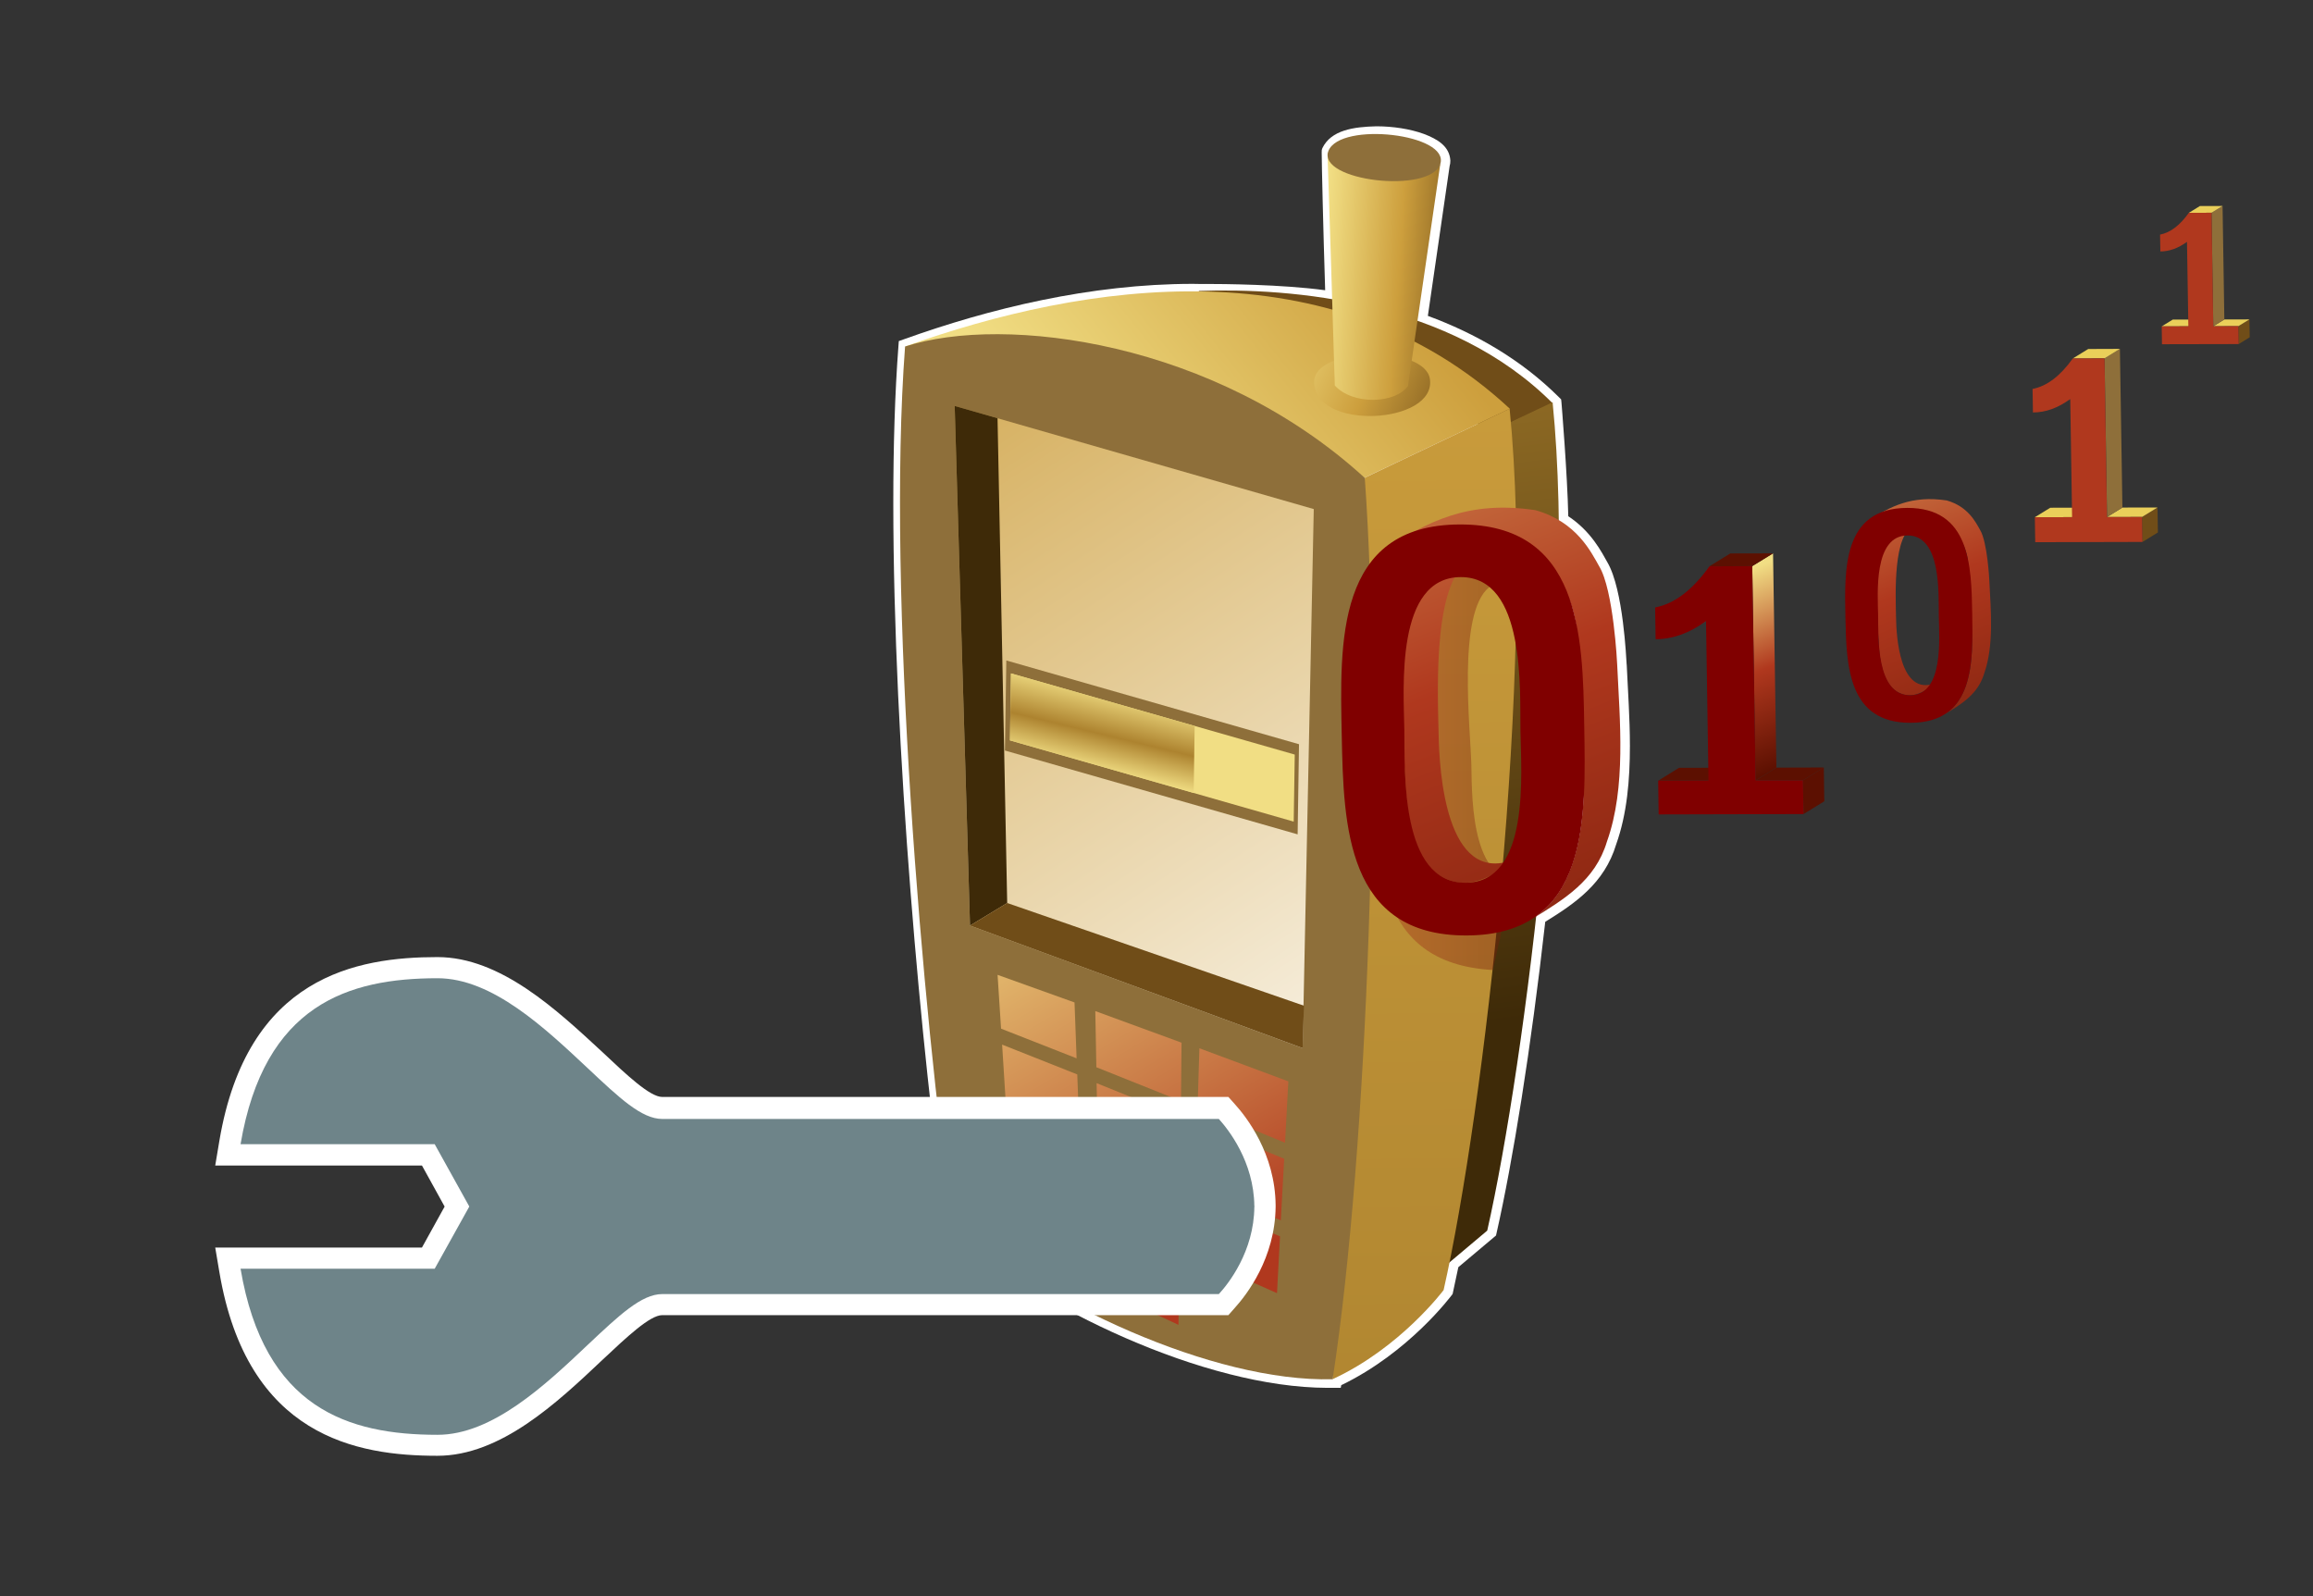 <?xml version="1.0" encoding="UTF-8"?>
<svg xmlns="http://www.w3.org/2000/svg" xmlns:xlink="http://www.w3.org/1999/xlink" contentScriptType="text/ecmascript" width="100" baseProfile="tiny" zoomAndPan="magnify" contentStyleType="text/css" viewBox="41.008 266.803 100 69" height="69" preserveAspectRatio="xMidYMid meet" version="1.1">
    <rect x="41.008" y="266.803" width="100" height="69" fill="#333333" stroke="none"/>
    <path fill="#ffffff" d="M 82.018 319.981 L 81.918 319.895 L 81.901 319.767 C 80.864 312.515 79.629 299.079 79.629 288.552 L 79.629 288.552 C 79.629 286.096 79.696 283.801 79.85 281.777 L 79.85 281.777 L 79.867 281.549 L 80.082 281.473 C 83.771 280.148 88.147 279.077 92.575 279.075 L 92.575 279.075 C 92.703 279.075 92.83 279.079 92.933 279.081 L 92.933 279.081 C 92.939 279.081 93.007 279.079 93.131 279.079 L 93.131 279.079 C 93.849 279.079 96.414 279.096 98.3 279.351 L 98.3 279.351 C 98.218 276.771 98.15 273.844 98.15 273.397 L 98.15 273.397 C 98.15 273.373 98.15 273.353 98.152 273.334 L 98.152 273.334 C 98.166 273.287 98.128 273.361 98.177 273.212 L 98.177 273.212 C 98.554 272.423 99.536 272.286 100.523 272.263 L 100.523 272.263 C 101.232 272.265 101.97 272.376 102.566 272.593 L 102.566 272.593 C 103.136 272.81 103.679 273.114 103.713 273.75 L 103.713 273.75 C 103.713 273.839 103.7 273.932 103.683 273.97 L 103.683 273.97 L 102.74 280.459 C 104.775 281.209 106.756 282.329 108.412 283.98 L 108.412 283.98 L 108.502 284.07 L 108.516 284.199 C 108.516 284.203 108.77 287.27 108.811 289.122 L 108.811 289.122 C 109.811 289.781 110.262 290.691 110.506 291.12 L 110.506 291.12 C 111.194 292.306 111.315 295.282 111.335 295.535 L 111.335 295.535 L 111.337 295.535 C 111.385 296.627 111.475 297.835 111.475 299.055 L 111.475 299.055 C 111.475 300.512 111.352 301.987 110.882 303.306 L 110.882 303.306 C 110.373 304.998 109.102 305.859 107.815 306.655 L 107.815 306.655 C 107.202 312.126 106.407 317.04 105.712 320.104 L 105.712 320.104 L 105.686 320.218 L 104.057 321.588 C 103.979 321.969 103.901 322.334 103.826 322.672 L 103.826 322.672 L 103.811 322.744 L 103.764 322.806 C 103.745 322.827 101.93 325.274 98.995 326.689 L 98.995 326.689 L 98.973 326.802 L 98.686 326.802 C 98.591 326.802 98.498 326.804 98.397 326.804 L 98.397 326.804 C 93.065 326.791 85.9 323.34 82.018 319.981 L 82.018 319.981 z "/>
    <g>
        <g>
            <g>
                <g>
                    <polygon fill="#5c1001" points="112.698,300.554 113.596,299.999 115.774,299.993 114.873,300.547     "/>
                </g>
                <g>
                    <polygon fill="#5c1001" points="118.954,300.54 119.858,299.984 119.88,301.445 118.983,301.996     "/>
                </g>
                <g>
                    <polygon fill="#5c1001" points="116.908,300.543 117.809,299.99 119.858,299.984 118.954,300.54     "/>
                </g>
                <g>
                    <g>
                        <path fill="#693637" d="M 114.766 293.652 L 115.666 293.096 C 115.557 293.179 115.445 293.251 115.334 293.32 L 114.436 293.874 C 114.546 293.807 114.654 293.733 114.766 293.652 "/>
                    </g>
                </g>
                <g>
                    <linearGradient x1="115.755" y1="291.776" x2="118.879" gradientUnits="userSpaceOnUse" y2="299.646" xlink:type="simple" xlink:actuate="onLoad" id="XMLID_22_" xlink:show="other">
                        <stop stop-color="#f1de84" offset="0"/>
                        <stop stop-color="#b0381e" offset="0.5"/>
                        <stop stop-color="#5c1001" offset="1"/>
                    </linearGradient>
                    <polygon fill="url(#XMLID_22_)" points="116.764,291.278 117.664,290.726 117.809,299.99 116.908,300.543     "/>
                </g>
                <g>
                    <polygon fill="#5c1001" points="114.912,291.286 115.815,290.73 117.664,290.726 116.764,291.278     "/>
                </g>
                <g>
                    <path fill="#800000" d="M 116.764 291.278 L 116.91 300.543 L 118.956 300.54 L 118.983 301.997 L 112.718 302.013 L 112.698 300.556 L 114.873 300.548 L 114.766 293.653 C 114.044 294.182 113.319 294.436 112.587 294.438 L 112.566 293.066 C 113.414 292.899 114.185 292.304 114.912 291.287 L 116.764 291.278 z "/>
                </g>
            </g>
        </g>
    </g>
    <g>
        <g>
            <g>
                <path fill="#704d18" d="M 92.82 279.381 C 96.883 279.235 103.722 279.809 108.138 284.241 L 105.531 285.448 L 92.82 279.381 z "/>
                <linearGradient x1="-444.551" gradientTransform="matrix(1.136 0 0 1.136 607.354 -5022.55)" y1="4662.043" x2="-440.377" gradientUnits="userSpaceOnUse" y2="4694.93" xlink:type="simple" xlink:actuate="onLoad" id="XMLID_23_" xlink:show="other">
                    <stop stop-color="#ad832f" offset="0"/>
                    <stop stop-color="#3e2a08" offset="1"/>
                </linearGradient>
                <path fill="url(#XMLID_23_)" d="M 105.964 285.22 L 103.203 321.777 L 105.307 320.006 C 106.953 312.739 109.203 294.842 108.133 284.193 L 105.964 285.22 z "/>
                <linearGradient x1="-458.092" gradientTransform="matrix(1.136 0 0 1.136 607.354 -5022.55)" y1="4673.398" x2="-447.296" gradientUnits="userSpaceOnUse" y2="4664.716" xlink:type="simple" xlink:actuate="onLoad" id="XMLID_24_" xlink:show="other">
                    <stop stop-color="#f1de84" offset="0"/>
                    <stop stop-color="#cd9f3d" offset="1"/>
                </linearGradient>
                <path fill="url(#XMLID_24_)" d="M 80.138 281.784 C 87.869 279.013 98.593 277.325 106.282 284.472 L 100.011 287.454 L 80.138 281.784 z "/>
                <linearGradient x1="-444.444" gradientTransform="matrix(1.136 0 0 1.136 607.354 -5022.55)" y1="4664.309" x2="-443.923" gradientUnits="userSpaceOnUse" y2="4715.89" xlink:type="simple" xlink:actuate="onLoad" id="XMLID_25_" xlink:show="other">
                    <stop stop-color="#cd9f3d" offset="0"/>
                    <stop stop-color="#ad832f" offset="1"/>
                </linearGradient>
                <path fill="url(#XMLID_25_)" d="M 100.012 287.457 L 98.619 326.43 C 101.557 325.076 103.421 322.576 103.421 322.576 C 105.152 314.926 107.4 295.701 106.275 284.472 L 100.012 287.457 z "/>
                <linearGradient x1="-449.631" gradientTransform="matrix(1.136 0 0 1.136 607.354 -5022.55)" y1="4667.605" x2="-442.12" gradientUnits="userSpaceOnUse" y2="4670.878" xlink:type="simple" xlink:actuate="onLoad" id="XMLID_26_" xlink:show="other">
                    <stop stop-color="#f1de84" offset="0"/>
                    <stop stop-color="#cd9f3d" offset="0.506"/>
                    <stop stop-color="#704d18" offset="1"/>
                </linearGradient>
                <path fill="url(#XMLID_26_)" d="M 102.826 283.177 C 103.139 285.152 97.783 285.452 97.824 283.29 C 97.856 281.798 102.589 281.713 102.826 283.177 z "/>
                <linearGradient x1="-448.09" gradientTransform="matrix(1.136 0 0 1.136 607.354 -5022.55)" y1="4664.925" x2="-442.405" gradientUnits="userSpaceOnUse" y2="4665.31" xlink:type="simple" xlink:actuate="onLoad" id="XMLID_27_" xlink:show="other">
                    <stop stop-color="#f1de84" offset="0"/>
                    <stop stop-color="#cd9f3d" offset="0.506"/>
                    <stop stop-color="#704d18" offset="1"/>
                </linearGradient>
                <path fill="url(#XMLID_27_)" d="M 98.401 273.416 C 98.401 273.416 98.723 283.44 98.717 283.469 C 99.49 284.323 101.332 284.262 101.881 283.49 L 103.276 273.906 L 98.401 273.416 z "/>
                <path fill="#8e6f3a" d="M 80.138 281.784 C 84.446 280.387 93.555 281.555 100.013 287.465 C 100.773 298.059 100.159 316.448 98.623 326.432 C 93.418 326.565 86.063 323.067 82.185 319.7 C 80.912 310.783 79.332 292.437 80.138 281.784 z "/>
                <linearGradient x1="0.988" gradientTransform="matrix(1 0 0 -1 102.658 -597.236)" y1="-915.163" x2="-25.512" gradientUnits="userSpaceOnUse" y2="-874.998" xlink:type="simple" xlink:actuate="onLoad" id="XMLID_28_" xlink:show="other">
                    <stop stop-color="#ffffff" offset="0"/>
                    <stop stop-color="#cd9f3d" offset="1"/>
                </linearGradient>
                <polygon fill="url(#XMLID_28_)" points="82.283,284.353 82.945,306.818 97.326,312.115 97.807,288.812    "/>
                <polygon fill="#3e2a08" points="84.553,305.843 84.135,284.884 82.283,284.353 82.945,306.818    "/>
                <polygon fill="#704d18" points="82.945,306.818 84.553,305.843 97.382,310.283 97.326,312.115    "/>
                <path fill="#8e6f3a" d="M 103.276 273.9 C 102.815 275.201 97.932 274.627 98.442 273.324 C 98.962 272.045 103.712 272.591 103.276 273.9 z "/>
                <g>
                    <linearGradient x1="-458.688" gradientTransform="matrix(1.136 0 0 1.136 607.354 -5022.55)" y1="4686.599" x2="-448.956" gradientUnits="userSpaceOnUse" y2="4702.786" xlink:type="simple" xlink:actuate="onLoad" id="XMLID_29_" xlink:show="other">
                        <stop stop-color="#f1de84" offset="0"/>
                        <stop stop-color="#b0381e" offset="1"/>
                    </linearGradient>
                    <polygon fill="url(#XMLID_29_)" points="92.69,318.004 96.382,319.562 96.529,316.9 92.764,315.343     "/>
                    <linearGradient x1="-457.291" gradientTransform="matrix(1.136 0 0 1.136 607.354 -5022.55)" y1="4685.773" x2="-447.567" gradientUnits="userSpaceOnUse" y2="4701.948" xlink:type="simple" xlink:actuate="onLoad" id="XMLID_30_" xlink:show="other">
                        <stop stop-color="#f1de84" offset="0"/>
                        <stop stop-color="#b0381e" offset="1"/>
                    </linearGradient>
                    <polygon fill="url(#XMLID_30_)" points="96.565,316.207 96.708,313.554 92.863,312.123 92.785,314.656     "/>
                    <linearGradient x1="-460.032" gradientTransform="matrix(1.136 0 0 1.136 607.354 -5022.55)" y1="4687.4" x2="-450.298" gradientUnits="userSpaceOnUse" y2="4703.592" xlink:type="simple" xlink:actuate="onLoad" id="XMLID_31_" xlink:show="other">
                        <stop stop-color="#f1de84" offset="0"/>
                        <stop stop-color="#b0381e" offset="1"/>
                    </linearGradient>
                    <polygon fill="url(#XMLID_31_)" points="92.662,318.693 92.598,321.099 96.218,322.711 96.348,320.254     "/>
                    <linearGradient x1="-462.861" gradientTransform="matrix(1.136 0 0 1.136 607.354 -5022.55)" y1="4689.117" x2="-453.13" gradientUnits="userSpaceOnUse" y2="4705.304" xlink:type="simple" xlink:actuate="onLoad" id="XMLID_32_" xlink:show="other">
                        <stop stop-color="#f1de84" offset="0"/>
                        <stop stop-color="#b0381e" offset="1"/>
                    </linearGradient>
                    <polygon fill="url(#XMLID_32_)" points="87.583,313.254 84.334,311.965 84.502,314.652 87.681,315.933     "/>
                    <linearGradient x1="-459.542" gradientTransform="matrix(1.136 0 0 1.136 607.354 -5022.55)" y1="4687.122" x2="-449.822" gradientUnits="userSpaceOnUse" y2="4703.291" xlink:type="simple" xlink:actuate="onLoad" id="XMLID_33_" xlink:show="other">
                        <stop stop-color="#f1de84" offset="0"/>
                        <stop stop-color="#b0381e" offset="1"/>
                    </linearGradient>
                    <polygon fill="url(#XMLID_33_)" points="92.067,314.408 92.091,311.881 88.362,310.515 88.408,312.943     "/>
                    <linearGradient x1="-461.709" gradientTransform="matrix(1.136 0 0 1.136 607.354 -5022.55)" y1="4688.423" x2="-451.981" gradientUnits="userSpaceOnUse" y2="4704.604" xlink:type="simple" xlink:actuate="onLoad" id="XMLID_34_" xlink:show="other">
                        <stop stop-color="#f1de84" offset="0"/>
                        <stop stop-color="#b0381e" offset="1"/>
                    </linearGradient>
                    <polygon fill="url(#XMLID_34_)" points="87.464,310.142 84.137,308.949 84.287,311.275 87.554,312.558     "/>
                    <linearGradient x1="-462.057" gradientTransform="matrix(1.136 0 0 1.136 607.354 -5022.55)" y1="4688.631" x2="-452.33" gradientUnits="userSpaceOnUse" y2="4704.809" xlink:type="simple" xlink:actuate="onLoad" id="XMLID_35_" xlink:show="other">
                        <stop stop-color="#e6eef4" offset="0"/>
                        <stop stop-color="#337ce5" offset="0.444"/>
                        <stop stop-color="#003d6d" offset="0.938"/>
                        <stop stop-color="#003d6d" offset="1"/>
                    </linearGradient>
                    <polygon fill="url(#XMLID_35_)" points="88.529,319.364 91.992,320.877 92.016,318.463 88.485,316.99     "/>
                    <linearGradient x1="-464.008" gradientTransform="matrix(1.136 0 0 1.136 607.354 -5022.55)" y1="4689.8" x2="-454.281" gradientUnits="userSpaceOnUse" y2="4705.98" xlink:type="simple" xlink:actuate="onLoad" id="XMLID_36_" xlink:show="other">
                        <stop stop-color="#e6eef4" offset="0"/>
                        <stop stop-color="#337ce5" offset="0.444"/>
                        <stop stop-color="#003d6d" offset="0.938"/>
                        <stop stop-color="#003d6d" offset="1"/>
                    </linearGradient>
                    <polygon fill="url(#XMLID_36_)" points="87.703,316.629 84.549,315.34 84.697,317.685 87.787,319.006     "/>
                    <linearGradient x1="-460.815" gradientTransform="matrix(1.136 0 0 1.136 607.354 -5022.55)" y1="4687.882" x2="-451.084" gradientUnits="userSpaceOnUse" y2="4704.067" xlink:type="simple" xlink:actuate="onLoad" id="XMLID_37_" xlink:show="other">
                        <stop stop-color="#f1de84" offset="0"/>
                        <stop stop-color="#b0381e" offset="1"/>
                    </linearGradient>
                    <polygon fill="url(#XMLID_37_)" points="88.419,313.631 88.468,316.302 92.029,317.771 92.057,315.099     "/>
                    <linearGradient x1="-463.263" gradientTransform="matrix(1.136 0 0 1.136 607.354 -5022.55)" y1="4689.351" x2="-453.534" gradientUnits="userSpaceOnUse" y2="4705.533" xlink:type="simple" xlink:actuate="onLoad" id="XMLID_38_" xlink:show="other">
                        <stop stop-color="#f1de84" offset="0"/>
                        <stop stop-color="#b0381e" offset="1"/>
                    </linearGradient>
                    <polygon fill="url(#XMLID_38_)" points="88.542,320.07 88.587,322.504 91.958,324.08 91.988,321.574     "/>
                </g>
            </g>
        </g>
    </g>
    <g>
        <g>
            <path fill="#ffffff" d="M 59.92 308.181 C 56.446 308.181 51.696 309.002 50.493 316.119 L 50.313 317.192 C 50.313 317.192 58.301 317.192 59.251 317.192 C 59.532 317.713 59.966 318.473 60.231 318.967 C 59.96 319.452 59.532 320.229 59.251 320.738 C 58.302 320.738 50.313 320.738 50.313 320.738 L 50.493 321.803 C 51.696 328.921 56.446 329.741 59.92 329.741 C 62.651 329.741 65.092 327.448 67.049 325.599 C 68.112 324.599 69.111 323.661 69.637 323.661 L 94.116 323.661 L 94.387 323.354 C 94.909 322.778 96.133 321.202 96.158 318.981 L 96.158 318.905 C 96.137 316.686 94.91 315.106 94.387 314.53 L 94.116 314.227 L 69.636 314.227 C 69.113 314.227 68.113 313.289 67.056 312.291 C 65.09 310.474 62.656 308.181 59.92 308.181 z "/>
            <path fill="#6e8489" d="M 95.242 318.972 C 95.242 318.963 95.244 318.951 95.244 318.945 L 95.238 318.945 C 95.217 317.015 94.111 315.632 93.703 315.179 C 93.187 315.179 69.64 315.179 69.64 315.179 C 68.744 315.179 67.776 314.261 66.425 312.991 C 64.58 311.262 62.298 309.095 59.925 309.095 C 56.072 309.095 52.431 310.23 51.408 316.271 C 52.855 316.271 59.802 316.271 59.802 316.271 L 61.298 318.965 L 59.802 321.653 C 59.802 321.653 52.86 321.653 51.408 321.653 C 52.429 327.696 56.072 328.834 59.925 328.834 C 62.298 328.834 64.585 326.68 66.425 324.938 C 67.776 323.667 68.742 322.75 69.64 322.75 C 69.64 322.75 93.191 322.75 93.703 322.75 C 94.111 322.31 95.223 320.91 95.238 318.979 L 95.244 318.979 C 95.242 318.99 95.242 318.978 95.242 318.972 z "/>
        </g>
    </g>
    <g>
        <polygon fill="#8e6f3a" points="97.11,302.875 84.455,299.25 84.515,295.357 97.169,298.978  "/>
        <polygon fill="#f1de84" points="96.94,302.324 84.672,298.812 84.716,295.916 96.985,299.425  "/>
        <linearGradient x1="94.754" gradientTransform="matrix(0.934 0.225 0.019 -1.066 10.438 -283.477)" y1="-524.194" x2="94.754" gradientUnits="userSpaceOnUse" y2="-527.575" xlink:type="simple" xlink:actuate="onLoad" id="XMLID_39_" xlink:show="other">
            <stop stop-color="#f1de84" offset="0"/>
            <stop stop-color="#ad832f" offset="0.551"/>
            <stop stop-color="#f1de84" offset="1"/>
        </linearGradient>
        <polygon fill="url(#XMLID_39_)" points="92.615,301.086 84.672,298.812 84.716,295.916 92.658,298.189  "/>
    </g>
    <rect x="41.008" width="100" fill="none" y="266.803" height="69"/>
    <g>
        <g>
            <g>
                <g>
                    <polygon fill="#eacf5a" points="134.467,280.913 134.944,280.62 136.096,280.617 135.619,280.91     "/>
                </g>
                <g>
                    <polygon fill="#704d18" points="137.781,280.904 138.259,280.612 138.272,281.384 137.796,281.678     "/>
                </g>
                <g>
                    <polygon fill="#eacf5a" points="136.697,280.907 137.175,280.614 138.259,280.612 137.781,280.904     "/>
                </g>
                <g>
                    <g>
                        <path fill="#693637" d="M 135.563 277.257 L 136.041 276.964 C 135.983 277.007 135.924 277.046 135.864 277.082 L 135.387 277.376 C 135.445 277.339 135.504 277.3 135.563 277.257 "/>
                    </g>
                </g>
                <g>
                    <polygon fill="#8e6f3a" points="136.621,276.001 137.098,275.708 137.175,280.614 136.697,280.907     "/>
                </g>
                <g>
                    <polygon fill="#eacf5a" points="135.641,276.004 136.117,275.711 137.098,275.708 136.621,276.001     "/>
                </g>
                <g>
                    <path fill="#b0381e" d="M 136.621 276.001 L 136.697 280.908 L 137.781 280.904 L 137.796 281.678 L 134.479 281.685 L 134.467 280.913 L 135.619 280.91 L 135.56 277.257 C 135.179 277.537 134.794 277.672 134.409 277.674 L 134.396 276.946 C 134.845 276.858 135.254 276.544 135.64 276.004 L 136.621 276.001 z "/>
                </g>
            </g>
        </g>
    </g>
    <linearGradient x1="100.411" y1="299.914" x2="108.466" gradientUnits="userSpaceOnUse" y2="299.914" xlink:type="simple" xlink:actuate="onLoad" id="XMLID_40_" xlink:show="other">
        <stop stop-color="#b0381e" offset="0"/>
        <stop stop-color="#5c1001" offset="1"/>
    </linearGradient>
    <path fill="url(#XMLID_40_)" d="M 108.466 295.822 C 108.466 295.822 104.998 290.382 103.561 291.167 C 100.218 292.329 100.368 296.583 100.436 299.992 C 100.514 303.898 100.376 308.453 105.55 308.739 L 108.466 295.822 z M 107.133 304.864 C 104.629 305.329 104.647 301.431 104.621 299.894 C 104.583 298.295 104.002 293.318 105.383 292.197 C 107.71 290.527 108.129 298.001 108.159 299.792 C 108.18 301.107 108.122 303.405 107.133 304.864 z " fill-opacity="0.4"/>
    <g>
        <g>
            <g>
                <linearGradient x1="95.708" gradientTransform="matrix(1 0 0 -1 0.138 601.44)" y1="330.255" x2="115.292" gradientUnits="userSpaceOnUse" y2="280.921" xlink:type="simple" xlink:actuate="onLoad" id="XMLID_41_" xlink:show="other">
                    <stop stop-color="#f1de84" offset="0"/>
                    <stop stop-color="#b0381e" offset="0.5"/>
                    <stop stop-color="#5c1001" offset="1"/>
                </linearGradient>
                <path fill="url(#XMLID_41_)" d="M 103.205 298.519 C 103.158 296.534 102.952 291.641 104.704 290.955 C 103.195 291.546 102.005 292.14 101.671 294.206 C 101.358 296.145 101.635 298.344 101.755 300.291 C 101.807 301.694 102 304.228 103.592 304.825 C 104.819 305.333 105.884 304.391 106.863 303.79 C 106.73 303.87 106.583 303.935 106.424 303.978 C 103.518 305.067 103.231 300.14 103.205 298.519 z M 110.925 295.53 C 110.925 295.497 110.768 292.299 110.145 291.283 C 109.799 290.674 109.173 289.36 107.393 288.86 C 104.485 288.422 102.717 289.358 100.891 290.548 C 104.297 288.328 108.549 290.172 109.137 293.739 C 109.155 293.841 109.553 299.692 109.473 301.308 C 109.368 303.204 108.964 305.473 107.204 306.559 C 108.63 305.682 109.973 304.888 110.484 303.183 C 111.32 300.842 111.037 297.95 110.925 295.53 z "/>
                <g>
                    <path fill="#800000" d="M 109.5 298.159 C 109.563 302.123 109.768 307.234 104.407 307.246 C 99.224 307.258 99.095 302.522 99.017 298.617 C 98.937 294.636 98.732 289.489 104.125 289.477 C 109.325 289.465 109.44 294.25 109.5 298.159 z M 104.369 304.967 C 107.183 304.961 106.769 300.21 106.743 298.416 C 106.713 296.625 106.976 291.747 104.162 291.753 C 101.332 291.758 101.693 296.548 101.723 298.358 C 101.75 300.15 101.538 304.973 104.369 304.967 "/>
                </g>
            </g>
        </g>
    </g>
    <g>
        <g>
            <g>
                <g>
                    <polygon fill="#eacf5a" points="128.983,289.164 129.649,288.754 131.262,288.75 130.594,289.161     "/>
                </g>
                <g>
                    <polygon fill="#704d18" points="133.617,289.153 134.285,288.744 134.302,289.823 133.637,290.232     "/>
                </g>
                <g>
                    <polygon fill="#eacf5a" points="132.104,289.155 132.768,288.746 134.285,288.744 133.617,289.153     "/>
                </g>
                <g>
                    <g>
                        <path fill="#693637" d="M 130.514 284.052 L 131.182 283.641 C 131.1 283.702 131.02 283.758 130.938 283.807 L 130.27 284.217 C 130.352 284.167 130.434 284.113 130.514 284.052 "/>
                    </g>
                </g>
                <g>
                    <polygon fill="#8e6f3a" points="131.995,282.296 132.66,281.886 132.768,288.746 132.104,289.155     "/>
                </g>
                <g>
                    <polygon fill="#eacf5a" points="130.624,282.3 131.29,281.891 132.66,281.886 131.995,282.296     "/>
                </g>
                <g>
                    <path fill="#b0381e" d="M 131.995 282.296 L 132.101 289.155 L 133.617 289.153 L 133.636 290.232 L 128.999 290.244 L 128.982 289.164 L 130.592 289.161 L 130.513 284.053 C 129.978 284.446 129.443 284.634 128.9 284.635 L 128.884 283.618 C 129.511 283.495 130.084 283.055 130.622 282.301 L 131.995 282.296 z "/>
                </g>
            </g>
        </g>
    </g>
    <g>
        <g>
            <g>
                <linearGradient x1="118.996" gradientTransform="matrix(1 0 0 -1 0.138 601.44)" y1="322.242" x2="129.236" gradientUnits="userSpaceOnUse" y2="296.448" xlink:type="simple" xlink:actuate="onLoad" id="XMLID_42_" xlink:show="other">
                    <stop stop-color="#f1de84" offset="0"/>
                    <stop stop-color="#b0381e" offset="0.5"/>
                    <stop stop-color="#5c1001" offset="1"/>
                </linearGradient>
                <path fill="url(#XMLID_42_)" d="M 122.981 293.49 C 122.96 292.452 122.85 289.894 123.766 289.534 C 122.977 289.844 122.354 290.152 122.18 291.234 C 122.016 292.247 122.16 293.396 122.223 294.416 C 122.251 295.149 122.352 296.475 123.186 296.785 C 123.825 297.052 124.384 296.558 124.895 296.245 C 124.826 296.286 124.748 296.321 124.665 296.342 C 123.145 296.911 122.993 294.338 122.981 293.49 z M 127.016 291.924 C 127.016 291.907 126.936 290.236 126.61 289.705 C 126.428 289.386 126.1 288.701 125.172 288.439 C 123.651 288.21 122.728 288.699 121.775 289.319 C 123.553 288.161 125.779 289.126 126.085 290.989 C 126.094 291.043 126.304 294.102 126.262 294.946 C 126.206 295.938 125.995 297.124 125.077 297.692 C 125.822 297.232 126.521 296.817 126.79 295.926 C 127.223 294.702 127.076 293.191 127.016 291.924 z "/>
                <g>
                    <path fill="#800000" d="M 126.274 293.301 C 126.305 295.372 126.413 298.043 123.61 298.052 C 120.903 298.058 120.837 295.58 120.794 293.539 C 120.752 291.459 120.646 288.768 123.465 288.761 C 126.182 288.757 126.238 291.256 126.274 293.301 z M 123.592 296.86 C 125.061 296.855 124.844 294.372 124.83 293.435 C 124.814 292.499 124.953 289.95 123.48 289.952 C 122.001 289.956 122.189 292.46 122.206 293.406 C 122.223 294.342 122.112 296.862 123.592 296.86 "/>
                </g>
            </g>
        </g>
    </g>
</svg>
